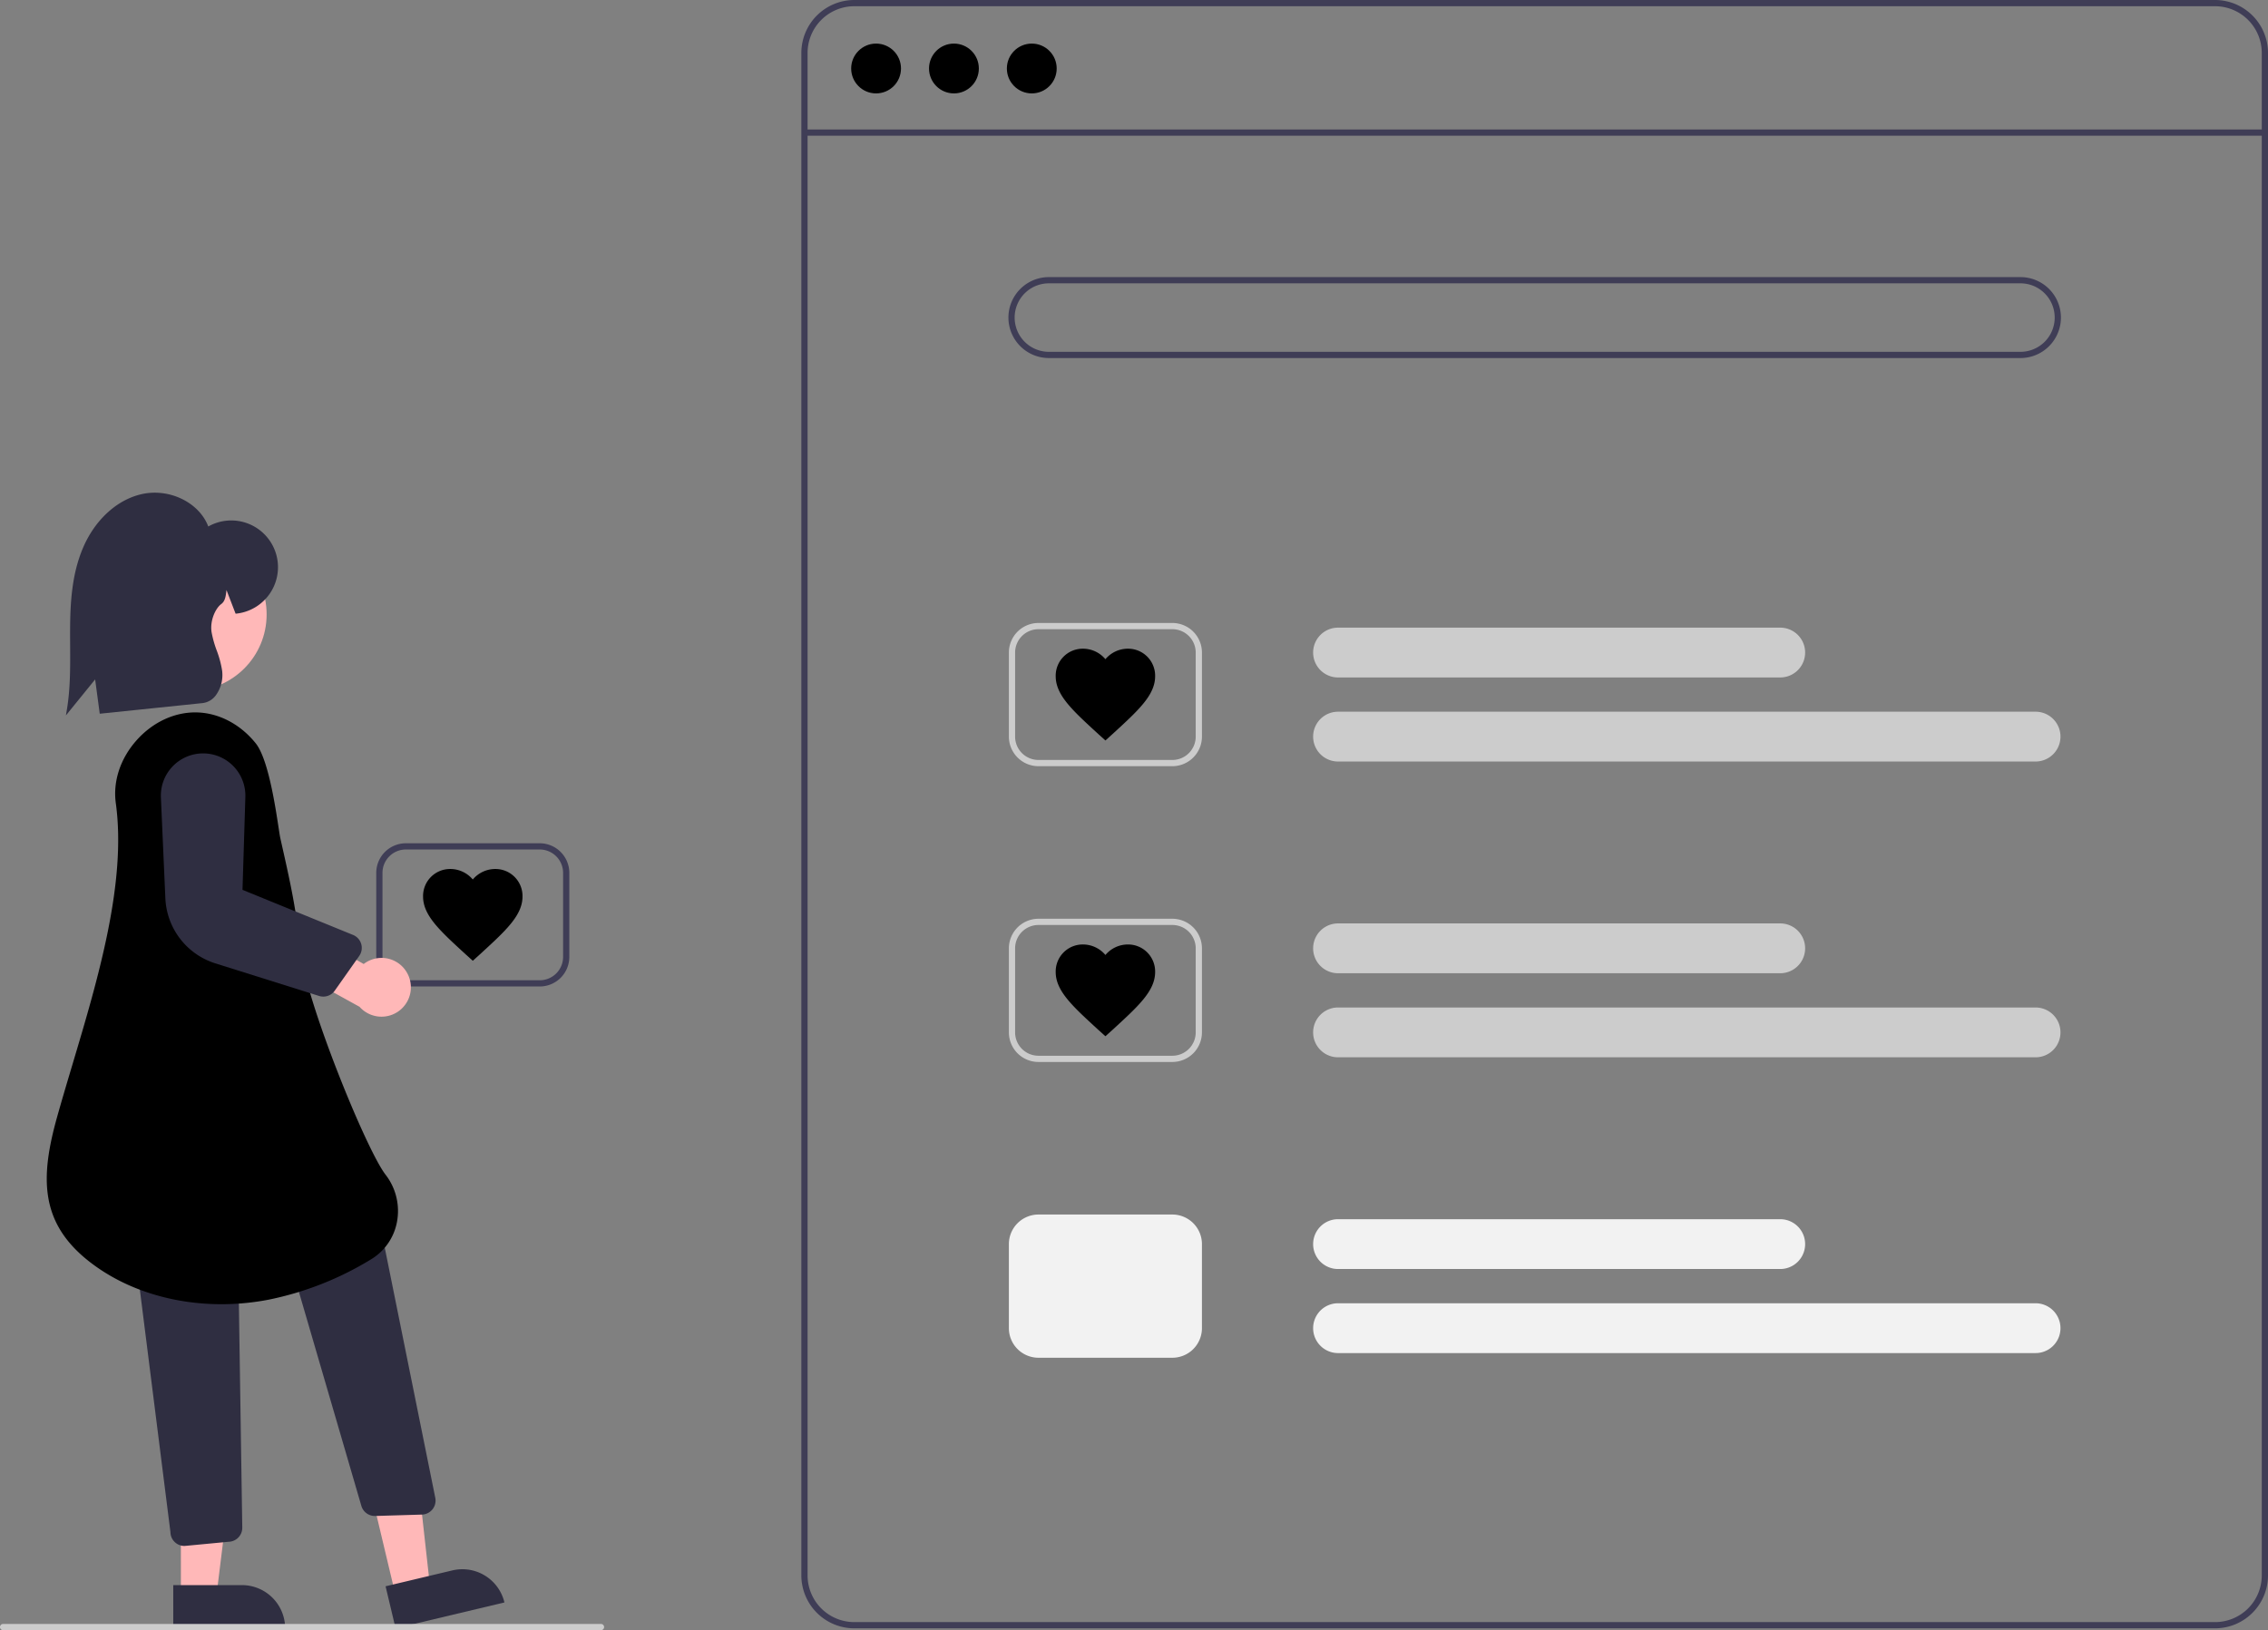<svg xmlns="http://www.w3.org/2000/svg" data-name="Layer 1" width="728.346" height="523.591" viewBox="0 0 728.346 523.591">
  <rect x="0" y="0" width="728.346" height="523.591" fill="#808080" stroke="none"/>
  <path d="M711.346 523h-437a17.019 17.019 0 01-17-17V17a17.019 17.019 0 0117-17h437a17.019 17.019 0 0117 17v489a17.019 17.019 0 01-17 17zm-437-521a15.017 15.017 0 00-15 15v489a15.017 15.017 0 0015 15h437a15.017 15.017 0 0015-15V17a15.017 15.017 0 00-15-15z" fill="#3f3d56"/>
  <path fill="#3f3d56" d="M258.346 41.59h469v2h-469z"/>
  <circle cx="281.346" cy="22" r="8" fill="currentColor"/>
  <circle cx="306.346" cy="22" r="8" fill="currentColor"/>
  <circle cx="331.346" cy="22" r="8" fill="currentColor"/>
  <path d="M648.846 115h-312a13 13 0 010-26h312a13 13 0 010 26zm-312-24a11 11 0 000 22h312a11 11 0 000-22z" fill="#3f3d56"/>
  <path d="M571.701 217.591h-142a8 8 0 010-16h142a8 8 0 010 16zM653.701 244.591h-224a8 8 0 010-16h224a8 8 0 010 16zM376.492 246.091h-43a9.511 9.511 0 01-9.5-9.5v-27a9.511 9.511 0 019.5-9.5h43a9.511 9.511 0 019.5 9.5v27a9.511 9.511 0 01-9.5 9.5zm-43-44a7.508 7.508 0 00-7.5 7.5v27a7.508 7.508 0 007.5 7.5h43a7.508 7.508 0 007.5-7.5v-27a7.508 7.508 0 00-7.5-7.5zM571.701 312.591h-142a8 8 0 010-16h142a8 8 0 010 16zM653.701 339.591h-224a8 8 0 110-16h224a8 8 0 010 16zM376.492 341.091h-43a9.511 9.511 0 01-9.5-9.5v-27a9.511 9.511 0 019.5-9.5h43a9.511 9.511 0 019.5 9.5v27a9.511 9.511 0 01-9.5 9.5zm-43-44a7.508 7.508 0 00-7.5 7.5v27a7.508 7.508 0 007.5 7.5h43a7.508 7.508 0 007.5-7.5v-27a7.508 7.508 0 00-7.5-7.5z" fill="#ccc"/>
  <path d="M571.701 407.591h-142a8 8 0 010-16h142a8 8 0 010 16zM653.701 434.591h-224a8 8 0 010-16h224a8 8 0 010 16zM376.492 436.091h-43a9.511 9.511 0 01-9.5-9.5v-27a9.511 9.511 0 019.5-9.5h43a9.511 9.511 0 019.5 9.5v27a9.511 9.511 0 01-9.5 9.5z" fill="#f2f2f2"/>
  <path d="M354.992 237.829l-2.315-2.089c-8.223-7.549-13.651-12.449-13.651-18.553a8.683 8.683 0 018.782-8.835 9.445 9.445 0 017.185 3.373 9.445 9.445 0 017.185-3.373 8.683 8.683 0 018.782 8.835c0 6.104-5.429 11.004-13.651 18.553zM354.992 332.829l-2.315-2.089c-8.223-7.549-13.651-12.449-13.651-18.553a8.683 8.683 0 018.782-8.835 9.445 9.445 0 017.185 3.374 9.445 9.445 0 017.185-3.373 8.683 8.683 0 018.782 8.835c0 6.104-5.429 11.004-13.651 18.553z" fill="currentColor"/>
  <path d="M173.331 316.848h-43a9.511 9.511 0 01-9.5-9.5v-27a9.511 9.511 0 019.5-9.5h43a9.511 9.511 0 019.5 9.5v27a9.511 9.511 0 01-9.5 9.5zm-43-44a7.508 7.508 0 00-7.5 7.5v27a7.508 7.508 0 007.5 7.5h43a7.508 7.508 0 007.5-7.5v-27a7.508 7.508 0 00-7.5-7.5z" fill="#3f3d56"/>
  <path d="M151.831 308.586l-2.315-2.089c-8.223-7.549-13.651-12.449-13.651-18.553a8.683 8.683 0 018.782-8.835 9.445 9.445 0 017.185 3.373 9.445 9.445 0 017.185-3.373 8.683 8.683 0 018.781 8.835c0 6.104-5.429 11.004-13.651 18.553z" fill="currentColor"/>
  <path fill="#ffb8b8" d="M126.965 512.106l11.122-2.646-4.912-44.158-16.415 3.905 10.205 42.899z"/>
  <path d="M161.993 514.685L127.038 523l-3.213-13.505 21.449-5.102a13.882 13.882 0 0116.718 10.293zM116.048 483.672l-24.155-82.786 30.185-7.487 17.708 87.676a4.5 4.5 0 01-4.277 5.389l-15.007.446a6.1 6.1 0 01-.135.002 4.501 4.501 0 01-4.319-3.24z" fill="#2f2e41"/>
  <path fill="#ffb8b8" d="M58.09 512.384l11.432-.001 5.437-44.096-16.873.002.004 44.095z"/>
  <path d="M91.571 522.997L55.641 523l-.001-13.882 22.048-.002a13.882 13.882 0 0113.883 13.881zM56.083 495.251a4.415 4.415 0 01-1.345-3.129l-10.416-82.585a4.506 4.506 0 014.467-4.522l23.248-.169h.033a4.512 4.512 0 014.499 4.431l1.236 81.355a4.497 4.497 0 01-4.396 4.566l-14.113 1.341c-.022.001-.043.001-.065.001a4.468 4.468 0 01-3.15-1.288z" fill="#2f2e41"/>
  <circle cx="61.065" cy="197.348" r="24.561" fill="#ffb8b8"/>
  <path d="M28.708 405.223c-15.98-12.486-15.811-27.053-10.358-46.51 1.536-5.481 3.194-11.036 4.949-16.917 8.155-27.325 17.398-58.296 13.889-83.868l.495-.068-.495.068c-.961-7.004 1.489-14.371 6.721-20.212 5.233-5.842 12.276-9.079 19.355-8.896 7.067.189 13.94 3.801 18.854 9.913 4.891 6.082 7.225 27.466 7.917 30.531 3.176 14.067 5.094 22.558 6.469 36.103 1.626 16.013 21.102 63.891 27.309 71.92a19 19 0 013.677 15.133 17.805 17.805 0 01-8.455 12.135 101.648 101.648 0 01-32.706 12.871 80.174 80.174 0 01-15.227 1.465c-15.857 0-31.008-4.771-42.393-13.667z" fill="currentColor"/>
  <path d="M130.845 312.69a9.377 9.377 0 00-14.048-3.063l-18.611-10.62-9.212 9.736 26.493 14.628a9.428 9.428 0 0015.379-10.682z" fill="#ffb8b8"/>
  <path d="M102.474 319.889L69.116 309.409a22.962 22.962 0 01-16.009-20.828l-1.435-32.411a13.572 13.572 0 1127.123-.183l-.917 29.82 35.502 14.479a4.5 4.5 0 011.978 6.76L107.5 318.189a4.488 4.488 0 01-5.027 1.7zM21.482 227.911c1.122-6.731 1.081-13.708 1.041-20.455-.011-1.832-.022-3.663-.01-5.49.052-8.494.579-17.496 4.052-25.784 3.779-9.02 10.778-15.533 18.721-17.422 8.956-2.133 18.673 2.582 21.599 10.345a15.007 15.007 0 119.149 27.969l-.375.033-2.926-7.605c-.017.133-.033.268-.049.404-.186 1.577-.379 3.208-1.681 4.149-1.625 1.176-3.65 5.045-3.058 8.966a33.802 33.802 0 001.642 5.881 32.277 32.277 0 011.742 6.479 11.065 11.065 0 01-2.072 8.014 6.186 6.186 0 01-4.239 2.432L32.029 229.239l-1.475-11.019-9.383 11.557z" fill="#2f2e41"/>
  <path d="M193 523.591H1a1 1 0 010-2h192a1 1 0 010 2z" fill="#ccc"/>
</svg>